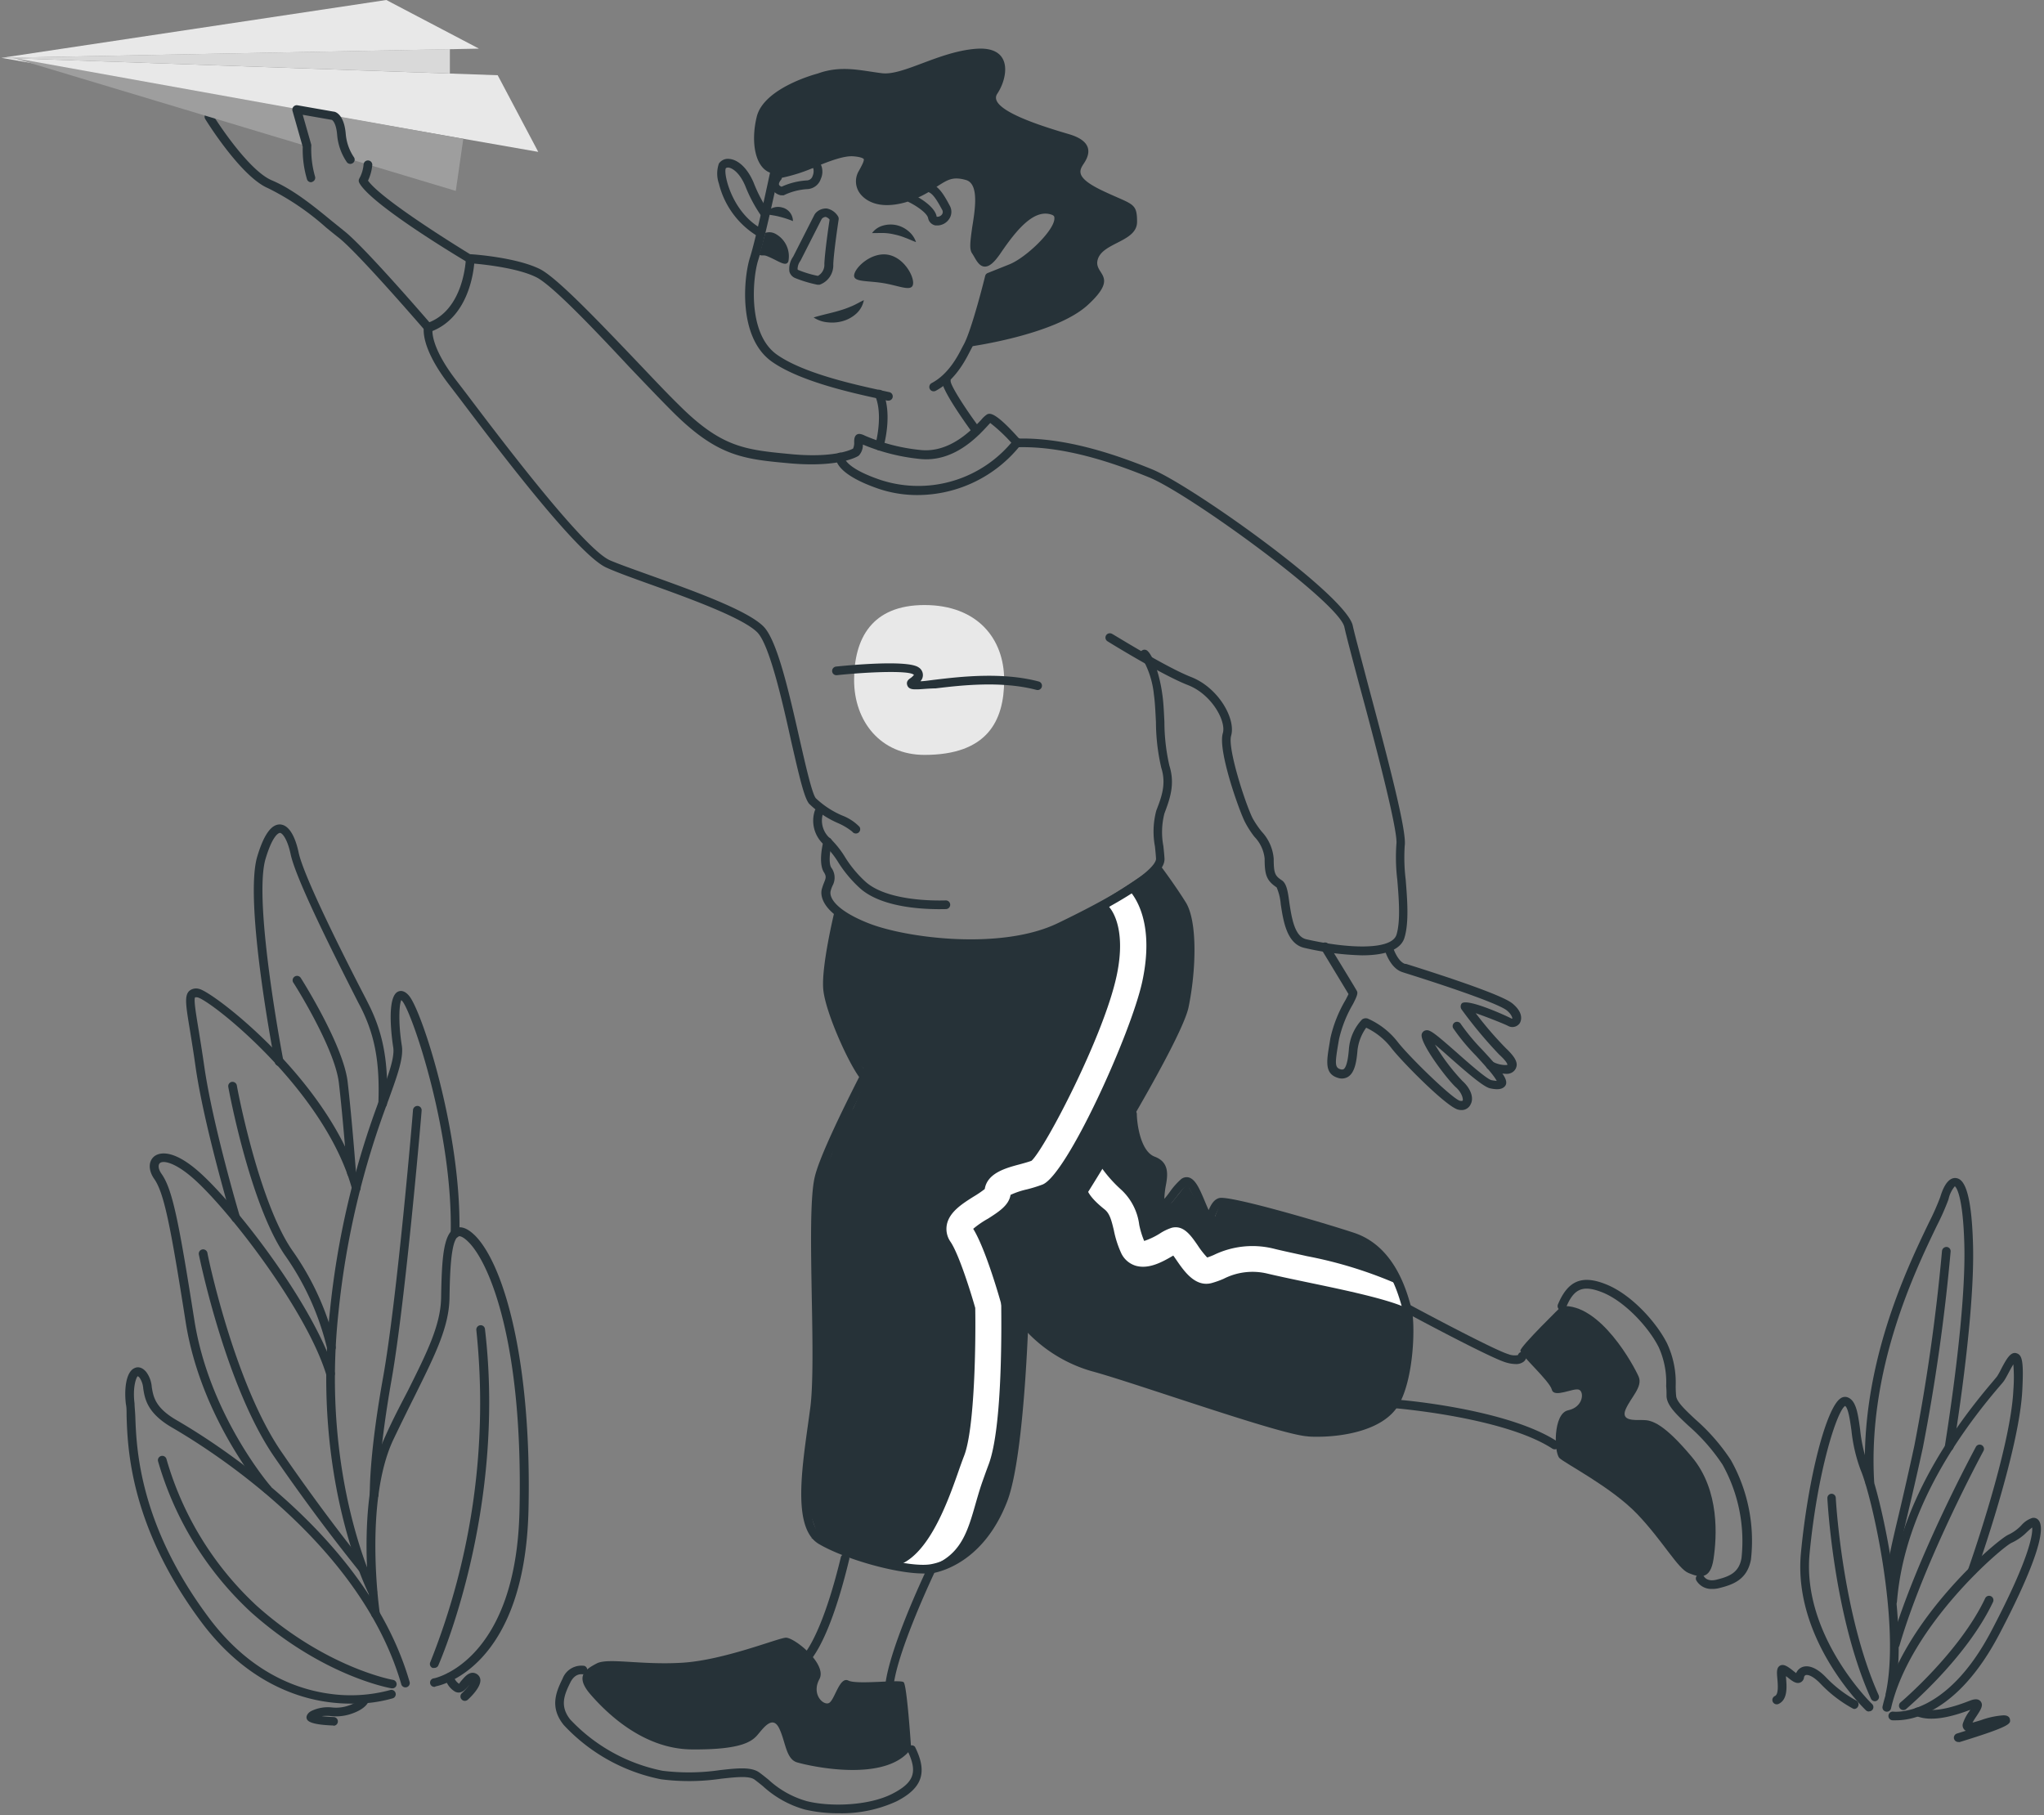 <svg width="447" height="397" fill="none" xmlns="http://www.w3.org/2000/svg"><rect width="100%" height="100%" fill="#808080" stroke="none"/><path d="M207.913 206.471c-9.835.655-19.397-3.551-22.948-5.736h-1.64l-1.639 9.013v9.832l4.098 10.651s3.278 4.097 4.098 4.097c.819 0-11.475 25.399-11.475 25.399v45.882l-2.458 22.122 3.278 9.013c-3.005-.82-4.425-.984 13.933 4.916 18.359 5.899 26.774-12.29 28.686-22.122.82-10.925 2.459-32.118 2.459-29.496 0 2.622 11.474 7.647 17.211 9.832 13.66 4.37 42.291 13.109 47.536 13.109 5.246 0 11.474-2.185 13.933-3.277 8.196-7.374 3.279-27.857 2.459-30.315-.656-1.967-4.644-5.189-6.557-6.555-2.645-1.516-4.618-2.406-9.835-4.097l-22.129-5.735-1.639 4.097c-.084-.752-.596-1.294-2.459-2.458l-3.278-5.735-3.278 4.096-3.279 1.639v-2.458l1.64-4.916-1.64-2.458c-.546-.273-1.803-.983-2.458-1.639-.656-.655-1.366-1.912-1.64-2.458l-.819-7.374c1.99-3.784 6.131-13.24 9.015-19.664 2.904-6.468 3.279-19.39 2.459-25.399l-6.557-9.012c-27.046 18.844-32.783 16.386-45.077 17.206z" fill="#263238"/><path d="M188.587 235.836a.962.962 0 01-.771-.394c-2.573-3.605-7.278-14.125-7.769-18.975-.492-4.851 2.278-16.387 2.393-16.911a.953.953 0 011.133-.687.95.95 0 01.719 1.113c0 .131-2.803 11.765-2.36 16.386.442 4.621 5.032 14.748 7.425 18.025a.963.963 0 01.169.708.957.957 0 01-.382.62.989.989 0 01-.557.115z" fill="#263238"/><path d="M202.077 342.954l-6.245-.442c6.77-1.819 10.966-12.716 13.589-20.205.492-1.409.967-2.753 1.442-3.982 2.328-6.079 2.541-25.006 2.41-32.282-.967-3.424-3.574-11.765-5.409-14.469a4.899 4.899 0 01-.787-3.802c.573-2.752 3.393-4.539 5.868-6.095a23.171 23.171 0 002.41-1.639c.557-3.507 4.638-4.605 7.671-5.408.951-.262 1.852-.508 2.557-.77 2.934-2.687 15.785-27.234 18.605-40.425 2.393-11.127-1.639-15.06-1.639-15.092l3.704-4.326c.689.573 6.672 6.063 3.557 20.614-2.426 11.307-16.474 42.277-21.817 44.424a31.349 31.349 0 01-3.443 1.065 17.66 17.66 0 00-3.557 1.196c-.36 2.294-2.59 3.704-4.917 5.195a20.45 20.45 0 00-3.246 2.228c2.689 4.359 5.688 14.879 6.032 16.108l.099.705c0 2.687.426 26.448-2.787 34.805-.442 1.18-.901 2.458-1.377 3.802-2.934 8.488-3.032 16.206-12.72 18.795zm105.645-56.829c-4.475-2.195-16.13-4.489-23.113-5.964-2.983-.623-5.556-1.18-7.491-1.639a13.87 13.87 0 00-9.523 1.147c-.872.382-1.771.699-2.688.951-3.541.884-5.951-2.589-7.688-5.129-.197-.279-.41-.607-.639-.902-2.213 1.295-5.262 3.065-8.196 2.229a5.175 5.175 0 01-1.853-1.007 5.178 5.178 0 01-1.295-1.664 22.13 22.13 0 01-1.639-5.047c-.541-2.278-.918-3.72-2.049-4.621-3.868-3.081-3.852-4.539-3.934-4.916l2.902-4.736a29.176 29.176 0 004.589 5.277 12.582 12.582 0 014.033 7.767 19.204 19.204 0 001.082 3.523 15.868 15.868 0 003.442-1.639c.803-.53 1.674-.948 2.59-1.245 2.573-.639 4.147 1.639 5.655 3.818a19.06 19.06 0 002.098 2.687c.41-.131.902-.327 1.442-.557a19.336 19.336 0 0113.114-1.376c1.819.459 4.344.983 7.261 1.638a92.982 92.982 0 0120.195 6.293l1.705 5.112z" fill="#fff"/><path d="M340.014 316.965c-.185 0-.367-.051-.525-.147-10.589-6.899-34.423-8.849-34.685-8.865a.96.96 0 01-.715-.295.949.949 0 01.11-1.409.944.944 0 01.753-.181c1 0 24.587 1.999 35.57 9.16a.951.951 0 01.269.256.95.95 0 01.151.712.952.952 0 01-.928.769zm-8.524-18.648a7.827 7.827 0 01-2.18-.36c-3.394-.967-21.31-10.586-22.031-10.996a.951.951 0 01-.393-1.278.967.967 0 011.295-.393c6.376 3.441 19.096 10.11 21.637 10.848.68.277 1.426.351 2.147.213a.952.952 0 011.869.213 1.644 1.644 0 01-.689 1.278 2.681 2.681 0 01-1.655.475z" fill="#263238"/><path d="M341.505 285.65s-9.015 8.784-9.015 9.734c0 .95 6.409 6.637 6.884 8.537.476 1.901 4.754-.475 5.934 0 1.18.476.951 3.802-2.377 4.507-3.327.704-3.081 9.258-1.901 10.438 1.18 1.18 11.474 6.407 17.096 12.339 5.623 5.932 8.786 11.864 11.147 12.814 2.36.951 4.753 1.639 5.458-3.08.705-4.72 1.426-14.945-4.737-22.303-6.163-7.357-8.786-8.078-10.687-8.078-1.902 0-4.918.246-3.787-2.36 1.131-2.605 3.787-4.916 2.836-7.128-.951-2.212-8.376-16.124-16.851-15.42z" fill="#263238"/><path d="M374.42 347.493a3.792 3.792 0 01-3.459-1.868.942.942 0 01.133-1.039.95.95 0 011.556.187c.082.131.721 1.196 2.721.705 2.737-.689 4.917-1.475 5.475-4.72a34.405 34.405 0 00-4.147-20.45 42.361 42.361 0 00-7.508-8.554c-2.573-2.409-4.59-4.31-4.737-6.342 0-.737 0-1.474-.082-2.244a18.585 18.585 0 00-1.639-8.554c-2.147-4.277-7.245-9.832-12.081-11.881-4.442-1.818-6.458-1.015-8.196 3.278a.954.954 0 01-1.758-.01.956.956 0 01.004-.728c2.213-5.276 5.328-6.554 10.737-4.309s10.786 8.193 13.113 12.798a20.175 20.175 0 011.902 9.34c0 .743.033 1.464.098 2.163.082 1.278 1.967 3.048 4.131 5.08a43.769 43.769 0 017.835 8.963 36.038 36.038 0 014.393 21.778c-.82 4.342-3.852 5.457-6.884 6.211a5.664 5.664 0 01-1.607.196zM205.454 198.834c-4.671 0-13.113-.606-17.522-4.703a27.469 27.469 0 01-4.59-5.506 18.706 18.706 0 00-3.065-3.818 7.024 7.024 0 01-2.082-7.537.948.948 0 011.229-.525.927.927 0 01.61.864.933.933 0 01-.069.365 5.136 5.136 0 001.639 5.441 20.782 20.782 0 013.279 4.162 25.364 25.364 0 004.294 5.162c4.557 4.227 14.753 4.276 17.671 4.178a.95.95 0 110 1.901l-1.394.016z" fill="#263238"/><path d="M212.437 207.29a71.059 71.059 0 01-23.244-3.638c-10.048-3.933-9.835-8.193-9.425-9.357.125-.428.272-.849.442-1.261.394-.984.541-1.344 0-2.229-1.344-2.032-.245-6.44-.114-6.932a.952.952 0 011.147-.688.97.97 0 01.689 1.164c-.443 1.638-.771 4.457-.132 5.407a3.673 3.673 0 01.246 3.982c-.155.344-.281.7-.377 1.065-.442 1.639 1.459 4.408 8.196 7.079 8.196 3.278 29.112 5.998 41.488 0 20.08-9.668 21.506-13.24 21.457-14.109-.05-.868-.132-1.638-.23-2.621a17.698 17.698 0 01.295-7.899c1.115-2.884 2.229-5.751 1.082-9.34a45.053 45.053 0 01-1.164-10.012c-.115-2.229-.213-4.343-.442-5.949a19.856 19.856 0 00-2.672-8.193.95.95 0 01-.237-.283.948.948 0 01-.071-.72.962.962 0 01.822-.663.965.965 0 01.699.208c1.377 1.163 2.786 5.719 3.278 9.455.262 1.638.361 3.851.475 6.128a43.04 43.04 0 001.082 9.537c1.344 4.228 0 7.555-1.082 10.488a16.38 16.38 0 00-.229 7.128c.098.95.197 1.868.246 2.72.098 2.13-2.115 6.096-22.539 15.911-5.475 2.622-12.638 3.622-19.686 3.622z" fill="#263238"/><path d="M297.854 208.929a62.01 62.01 0 01-12.638-1.639c-3.819-.885-4.573-5.883-5.131-9.537a11.656 11.656 0 00-.901-3.687c-2.262-1.507-2.623-2.835-2.623-6.309a8.029 8.029 0 00-2.229-4.752 20.908 20.908 0 01-2.098-3.277c-1.328-2.655-5.934-15.633-4.819-19.369.786-2.606-2.394-8.505-7.639-10.537-5.704-2.228-17.097-9.274-17.572-9.569a.956.956 0 01-.442-.963.949.949 0 01.723-.77.972.972 0 01.719.11c.115 0 11.72 7.26 17.26 9.423 5.983 2.327 9.835 9.127 8.77 12.847-.803 2.72 3.032 14.649 4.688 18.025a20.036 20.036 0 002.016 2.966 9.83 9.83 0 012.607 5.899c0 3.277.311 3.753 1.786 4.736 1.049.704 1.328 2.491 1.639 4.916.509 3.277 1.131 7.374 3.672 7.964 8.786 2.015 18.72 2.54 19.769-1.033.885-2.999.508-7.751.164-11.946a40.933 40.933 0 01-.197-7.849c.41-2.9-4.918-23.072-8.196-35.116-1.557-5.867-2.787-10.488-3.18-12.323-1.147-5.407-34.292-29.397-42.783-32.773-7.31-2.966-18.227-6.866-28.718-6.555a.857.857 0 01-.737-.31 36.206 36.206 0 00-5.213-4.999l-.574.623c-2.262 2.442-7.556 8.193-15.146 7.21a43.425 43.425 0 01-12.13-3.113 3.436 3.436 0 01-.852 2.376l-.148.114c-.163.115-4.048 2.54-14.752 1.639-10.327-.934-15.998-1.442-25.899-11.34-2.77-2.769-5.983-6.144-9.409-9.733-7.901-8.472-16.916-17.927-20.359-19.648-3.934-1.966-11.015-2.753-13.572-2.982-.279 2.999-1.737 11.75-9.146 14.748 0 1.18.524 4.654 5.065 10.602l2.508 3.277c7.654 10.127 25.603 33.839 31.291 36.28 1.836.787 4.918 1.885 8.426 3.146 9.589 3.442 21.538 7.718 25.096 11.291 3.016 2.998 5.605 14.453 7.9 24.58 1.344 5.899 2.738 12.011 3.557 12.994a19.482 19.482 0 005.77 3.785 10.467 10.467 0 013.787 2.475.952.952 0 01-.279 1.311.969.969 0 01-1.311-.263 13.538 13.538 0 00-3.049-1.835 20.81 20.81 0 01-6.377-4.26c-1.065-1.262-2.13-5.834-3.95-13.781-1.967-8.947-4.77-21.074-7.393-23.712-3.278-3.277-15.473-7.652-24.391-10.848-3.557-1.278-6.556-2.376-8.54-3.277-6.147-2.638-23.653-25.76-32.046-36.87l-2.507-3.277c-6.262-8.193-5.492-12.24-5.377-12.667a.902.902 0 01.606-.672c8.196-2.753 8.524-14.043 8.541-14.158a.942.942 0 01.307-.668.946.946 0 01.693-.25c.409 0 10.064.673 15.244 3.278 3.721 1.934 12.474 11.094 20.932 19.959 3.41 3.572 6.557 6.948 9.376 9.7 9.409 9.406 14.523 9.833 24.719 10.8 8.983.819 12.753-.885 13.392-1.23.195-.448.28-.937.246-1.425 0-.541 0-1.786 1.164-1.786.408.051.803.179 1.164.377a40.89 40.89 0 0011.916 3.113c6.557.836 11.475-4.392 13.524-6.555a5.9 5.9 0 011.278-1.196c.557-.262 1.639-.77 7.016 5.277 10.687-.197 21.686 3.72 29.062 6.718 8.54 3.49 42.504 27.53 43.914 34.215.377 1.786 1.639 6.391 3.163 12.225 4.77 17.828 8.672 32.773 8.196 35.87a39.944 39.944 0 00.213 7.439c.345 4.359.738 9.291-.245 12.618-.853 3.015-4.869 3.933-9.311 3.933z" fill="#263238"/><path d="M200.684 108.266a26.451 26.451 0 01-8.606-1.393c-9.474-3.277-9.376-6.473-9.261-7.079a.954.954 0 011.885.295c0 .164.377 2.36 7.999 4.916a26.617 26.617 0 0029.014-8.865.931.931 0 011.327-.148.964.964 0 01.148 1.344 28.842 28.842 0 01-22.506 10.93z" fill="#263238"/><path d="M117.709 33.215L.311 12.65l108.53 3.802 8.868 16.763z" fill="#E8E8E8"/><path d="M98.383 16.075V10.75L.31 12.65l98.072 3.425z" fill="#D9D9D9"/><path d="M104.743 10.635L84.483 0 .31 12.65l104.432-2.015z" fill="#E8E8E8"/><path d="M93.662 72.592a.886.886 0 01-.721-.327c-.148-.164-14.556-16.895-18.85-20.27-.886-.689-1.804-1.442-2.754-2.213a56.811 56.811 0 00-12.704-8.619c-5.901-2.49-13.441-14.617-13.753-15.141a.954.954 0 01.68-1.437.956.956 0 01.96.454c0 .114 7.54 12.11 12.9 14.387 4.688 1.983 9.18 5.653 13.113 8.881l2.721 2.196c4.459 3.49 18.523 19.828 19.13 20.533a.933.933 0 01-.099 1.327.918.918 0 01-.623.23z" fill="#263238"/><path d="M64.895 23.826L2.835 12.65l64.322 19.337-2.262-8.161zm11.72 10.995l23.063 6.932 1.639-11.389-27.407-4.916s.607 3.556.95 4.916a33.838 33.838 0 001.755 4.457z" fill="#9E9E9E"/><path d="M192.341 98.467h-.263a.962.962 0 01-.573-.454.949.949 0 01-.082-.726s1.786-6.309 0-10.651a.942.942 0 01-.055-.773.953.953 0 011.313-.528.943.943 0 01.496.596c2.016 4.916.114 11.602 0 11.88a.955.955 0 01-.836.656zm21.178-3.31a.951.951 0 01-.771-.393c-2.59-3.573-6.917-9.832-6.753-11.586a.965.965 0 011.032-.852.984.984 0 01.869 1.033c0 1 3.279 6.128 6.393 10.29a.956.956 0 01.169.708.946.946 0 01-.382.62.984.984 0 01-.557.18zm106.07 147.61a3.31 3.31 0 01-.672-.082c-2.623-.573-12.884-11.077-14.753-13.634a15.183 15.183 0 00-5.392-4.293 10.42 10.42 0 00-1.902 4.916c-.197 2.425-.574 4.801-1.983 5.768a2.612 2.612 0 01-2.312.279c-2.917-.885-2.475-3.589-1.852-7.325l.213-1.327a28.504 28.504 0 013.279-8.308c.262-.492.541-1.033.688-1.36-.754-1.262-3.836-6.342-5.95-9.832a.965.965 0 01.311-1.311.951.951 0 011.312.311c1 1.639 5.95 9.717 6.179 10.193.23.475 0 1.13-.868 2.818a26.847 26.847 0 00-3.066 7.734l-.229 1.328c-.639 3.9-.672 4.834.524 5.194.459.148.623 0 .705 0 .853-.573 1.082-3.408 1.164-4.342a10.572 10.572 0 012.901-6.555 1.42 1.42 0 011.181-.196 16.924 16.924 0 016.556 5.079c2.525 3.278 12.097 12.585 13.687 12.929.181 0 .492.082.574-.082.082-.163 0-1.474-1.41-2.802-1.885-1.638-8.097-9.832-7.556-11.716a1.147 1.147 0 01.885-.819c.885-.181 1.77.458 6.835 4.916 2.607 2.31 6.557 5.784 7.541 5.981.379.075.762.129 1.147.164a9.468 9.468 0 00-.688-1.049c-.787-1.098-2.344-2.802-3.853-4.457a44.06 44.06 0 01-4.999-6.031.952.952 0 011.117-1.352c.242.07.447.232.571.451a45.178 45.178 0 004.705 5.654c1.639 1.769 3.147 3.441 3.999 4.621.853 1.179 1.64 2.408.968 3.277-.673.868-2 .786-3.279.508-1.278-.279-4.114-2.606-8.425-6.407-1.148-1.016-2.525-2.245-3.639-3.163a44.565 44.565 0 005.999 7.948c1.82 1.638 2.557 3.67 1.836 5.063a2.162 2.162 0 01-2.049 1.311z" fill="#263238"/><path d="M329.195 234.836a9.098 9.098 0 01-3.836-1.082.95.95 0 01.935-1.639 6.039 6.039 0 003.278.803l.082-.098s0-.557-1.82-2.212a96.124 96.124 0 01-8.195-9.832 1.113 1.113 0 010-1.295c1.131-1.376 10.802 3.147 10.9 3.278a.502.502 0 00.197 0s0-.77-1.213-1.786c-1.508-1.229-9.95-4.326-22.604-8.292l-.23-.082c-2.688-.836-3.819-4.654-3.934-5.08a.953.953 0 011.82-.508c.262.885 1.229 3.278 2.671 3.786h.23c9.376 2.949 21.03 6.833 23.243 8.635 2.213 1.803 2.164 3.409 1.64 4.326a1.949 1.949 0 01-2.59.59c-.984-.491-4.623-1.933-7.049-2.769a78.212 78.212 0 006.557 7.62c1.721 1.638 2.442 2.736 2.409 3.719a2.052 2.052 0 01-.852 1.524c-.479.33-1.063.47-1.639.394zM178.801 16.091s-11.736 3.016-13.31 9.44c-1.574 6.423 0 13.108 5.065 12.437 5.065-.672 11.704-5.064 16.13-4.753 4.425.312 3.491 1.983 1.901 4.785s1.262 7.554 9.179 5.342c7.918-2.212 8.196-6.325 13.917-4.752 5.721 1.573.508 14.551 1.836 16.387 1.328 1.835 1.639 4.424 4.622 0 2.984-4.425 7.475-10.438 12.212-8.849 4.737 1.59-4.426 10.75-9.163 12.65l-4.753 1.901s-1.902 13.273-4.754 15.174c0 0 18.998-2.523 26.227-9.176 7.229-6.653.951-6.555 2.213-10.11 1.262-3.557 8.54-3.737 8.54-8.047 0-4.31-.951-3.67-7.59-6.833-6.638-3.162-4.753-4.735-3.802-6.325.95-1.59 1.901-4.424-3.476-6.014-5.376-1.59-18.03-5.375-15.703-8.848 2.328-3.474 3.541-10.439-4.622-9.832-8.163.606-15.966 5.915-20.605 5.342-4.639-.574-8.917-1.803-14.064.081z" fill="#263238"/><path d="M194.291 87.619h-.229l-2.131-.475c-5.524-1.213-17.015-3.72-23.145-8.062-7.491-5.31-6.131-18.517-4.787-22.728 1.345-4.212 4.377-18.452 4.41-18.665a.924.924 0 01.426-.606.868.868 0 01.721-.115c.191.018.383.018.574 0a.99.99 0 01.311-.098 31.318 31.318 0 007.213-2.327c3.278-1.344 6.458-2.622 9.097-2.425 1.459.114 3.278.377 3.869 1.638.59 1.262-.148 2.737-1.197 4.589a2.603 2.603 0 00.311 2.867c1.312 1.639 4.23 2.114 7.77 1.115a22.22 22.22 0 006.721-3.163c2.262-1.458 4.032-2.605 7.72-1.639 4.557 1.279 3.508 7.784 2.754 12.552a15.424 15.424 0 00-.393 4.294c.246.344.459.72.672 1.081.166.355.387.681.655.967a9.408 9.408 0 001.64-2.065c2.671-3.883 7.638-11.11 13.31-9.209a2.62 2.62 0 011.967 2.49c.114 3.753-6.934 10.275-11.098 11.93l-4.294 1.72c-.574 2.295-3.033 11.898-4.721 14.945l-.328.623c-1.049 2.065-3.278 6.39-7.491 8.62a.951.951 0 01-1.278-.394.968.968 0 01.393-1.294c3.705-1.95 5.721-5.9 6.688-7.8l.36-.672c1.738-3.18 4.623-14.748 4.656-14.945a.927.927 0 01.557-.655l4.754-1.901c3.655-1.459 9.982-7.554 9.835-10.127 0-.246 0-.54-.672-.754-3.787-1.262-7.59 3.278-11.13 8.505-1.459 2.114-2.476 2.9-3.459 2.867-.984-.032-1.639-1.032-2.147-1.917-.181-.311-.361-.639-.574-.95-.656-.918-.426-2.573 0-5.67.656-4.047 1.541-9.586-1.377-10.405-2.918-.82-4.032 0-6.18 1.343a23.817 23.817 0 01-7.015 3.54c-6.213 1.737-8.917-.656-9.835-1.77a4.438 4.438 0 01-.476-4.916c.574-1.032 1.361-2.425 1.164-2.786 0 0-.295-.442-2.311-.59-2.016-.147-5.278 1.082-8.196 2.295a35.907 35.907 0 01-7.507 2.425 2.135 2.135 0 01-.787.13c-.705 3.278-3.131 14.323-4.279 17.895-1.147 3.572-2.458 15.96 4.082 20.614 5.803 4.113 17.047 6.555 22.44 7.751l2.18.475a.947.947 0 01.72.776.93.93 0 01-.351.883.938.938 0 01-.582.193z" fill="#263238"/><path d="M166.392 51.929a.85.85 0 01-.442-.115 18.631 18.631 0 01-8.737-11.667 6.669 6.669 0 010-4.375 2.389 2.389 0 012.311-1.016c1.639.147 3.77 1.639 5.278 5.162a31.416 31.416 0 003.279 6.276.954.954 0 01-.876 1.526.95.95 0 01-.632-.363 31.865 31.865 0 01-3.59-6.686c-1.279-3.031-2.934-3.965-3.721-4.03-.377 0-.508.13-.541.18-.541 1.196 1.377 9.832 8.065 13.322a.951.951 0 01-.443 1.786h.049zm38.701-2.622h-.492a2.015 2.015 0 01-1.639-1.639c-.262-1.114-2.622-2.703-4.229-3.474a.958.958 0 01-.488-.546.951.951 0 01.046-.732.928.928 0 01.904-.538.94.94 0 01.358.096c.787.377 4.704 2.392 5.261 4.768 0 .148 0 .148.132.164a1.261 1.261 0 001.065-.524.934.934 0 000-1.049c-1.246-2.31-2.098-3.605-3.147-3.883a.944.944 0 01-.631-.424.947.947 0 01-.119-.75.964.964 0 01.468-.597.955.955 0 01.757-.065c1.902.492 3.049 2.393 4.344 4.834a2.764 2.764 0 01-.213 3.081 3.151 3.151 0 01-2.377 1.278zm-34.062-6.604a1.033 1.033 0 01-.311 0 2.903 2.903 0 01-2.131-1.917 3.27 3.27 0 01.787-2.687.966.966 0 011.344 0 .95.95 0 010 1.327c-.164.197-.443.672-.361.934.082.262.246.328.558.475a15.544 15.544 0 015.54-1.376 1.363 1.363 0 001.246-.95 2.69 2.69 0 00.131-1.787.951.951 0 01-1.021-1.307.936.936 0 01.496-.495 1.642 1.642 0 011.787.344 3.813 3.813 0 01.41 3.85 3.279 3.279 0 01-2.967 2.246 13.58 13.58 0 00-5.131 1.343.854.854 0 01-.377 0z" fill="#263238"/><path d="M173.408 48.357a20.701 20.701 0 00-2.95-.967 12.58 12.58 0 00-1.328-.279c-.508-.098-1.049-.147-1.754-.344a3.28 3.28 0 013.59-1.41 3.08 3.08 0 012.442 3zm17.293 2.621a4.444 4.444 0 012.393-1.638 6.052 6.052 0 012.967-.099 6.134 6.134 0 012.623 1.328 5.261 5.261 0 011.639 2.376c-.934-.328-1.639-.705-2.459-.983a13.28 13.28 0 00-2.229-.672 11.552 11.552 0 00-2.295-.328c-.885 0-1.721 0-2.639.016zm-11.753 11.291h-.18a27.569 27.569 0 01-4.918-1.475 2.137 2.137 0 01-1.213-1.393 4.602 4.602 0 01.82-3.277l4.688-9.226.164-.23a3.05 3.05 0 012.541-1.064 3.693 3.693 0 012.442 1.753c.103.19.143.408.115.623 0 0-1.066 6.98-1.18 9.832a4.49 4.49 0 01-3 4.457h-.279zm.771-14.42l-4.672 9.193a3.03 3.03 0 00-.623 1.835s0 .115.18.18c1.376.563 2.804.991 4.262 1.278a2.767 2.767 0 001.41-2.622c.115-2.621.918-8.193 1.147-9.684a1.637 1.637 0 00-.852-.59 1.18 1.18 0 00-.852.426v-.016zm-12.343 3.081a2.787 2.787 0 012.246.229 5.59 5.59 0 012.786 5.997c-.524 1.344-2.229-.18-4.688-1.147-.803-.311-.885 0-1.639-.262l1.295-4.818zm19.424 9.16c-.279 1.638 2.754 1.245 6.311 1.818 3.557.574 6.262 1.967 6.557.263.295-1.705-2-5.9-5.541-6.473-3.54-.574-7.048 2.687-7.327 4.392zm-8.868 9.34c2.147-.656 3.966-.983 5.704-1.524a20.65 20.65 0 002.557-.918c.869-.344 1.639-.835 2.721-1.344a5.358 5.358 0 01-1.639 2.934 7.394 7.394 0 01-2.951 1.638 8.41 8.41 0 01-3.278.279 6.555 6.555 0 01-3.114-1.065z" fill="#263238"/><path d="M219.6 148.708c0 9.078-3.803 16.386-17.425 16.386-9.606 0-15.392-7.341-15.392-16.386 0-9.046 3.869-16.387 15.392-16.387s17.425 7.325 17.425 16.387z" fill="#E8E8E8"/><path d="M200.536 150.757h-.311c-.525 0-1.525 0-1.82-.902-.295-.901.377-1.327.836-1.638a4.59 4.59 0 00.639-.623l-.147-.098c-1.23-.852-9.458-.59-16.703.163a.948.948 0 01-.371-.026.938.938 0 01-.678-.809.967.967 0 01.852-1.049c2.573-.262 15.556-1.524 18.031.164a1.974 1.974 0 01.837 2.397 1.965 1.965 0 01-.411.651c.787 0 1.869-.18 3.115-.328 5.491-.655 14.752-1.753 22.784.393a.95.95 0 01.645 1.157.951.951 0 01-1.137.679c-7.753-2.049-16.703-.984-22.063-.344-1.869.032-3.229.213-4.098.213zM68.025 39.852a.934.934 0 01-.869-.573 22.773 22.773 0 01-.95-7.161l-2.246-7.899a.967.967 0 011.082-1.196l7.933 1.393c.394 0 2.295.623 2.64 4.916.157 1.82.778 3.568 1.803 5.08a.916.916 0 01-.328 1.294.935.935 0 01-1.295-.327 12.386 12.386 0 01-2.066-5.883c-.229-2.835-1.147-3.277-1.163-3.277l-6.36-1.115 1.868 6.555a1.64 1.64 0 010 .278 21.723 21.723 0 00.787 6.555.95.95 0 01-.492 1.245 1.014 1.014 0 01-.344.115zm34.817 17.714a.85.85 0 01-.492-.131C100.186 56.157 81.139 44.719 78.582 40a.966.966 0 010-.967c.53-.96.85-2.02.934-3.114a.955.955 0 011.901.164 10.388 10.388 0 01-.934 3.425c2.787 3.884 17.26 12.995 22.801 16.387a.916.916 0 01.328 1.294.958.958 0 01-.77.377zm96.416 324.863s-.902-13.863-1.639-14.534c-.738-.672-10.163.606-12.097-.361-1.935-.967-3 4.326-4.246 4.916-1.246.59-3.868-1.934-2.082-5.227 1.787-3.294-5.556-9.21-7.392-9.062-1.836.147-13.54 4.916-22.588 5.473-9.048.557-16.244-1.147-18.736.164-2.491 1.311-4.803 2.786-1.328 6.784 3.475 3.998 11.475 11.913 22.096 12.011 10.622.099 13.114-1.638 14.425-3.179 1.312-1.54 3.279-4.342 4.705-1.475 1.426 2.868 1.459 6.752 3.934 7.489 2.475.738 19.424 4.67 24.948-2.999z" fill="#263238"/><path d="M183.423 396.555a32.002 32.002 0 01-7.376-.803 22.497 22.497 0 01-9.163-5.08 49.91 49.91 0 00-1.868-1.475c-1.181-.868-4.033-.557-7.311-.196a47.96 47.96 0 01-13.114.131 39.505 39.505 0 01-21.309-11.881c-3.032-3.752-1.787-7.046-.262-10.11a4.413 4.413 0 014.786-2.819.954.954 0 01.595 1.115.95.95 0 01-1.037.721c-.164 0-1.639-.263-2.656 1.835-1.393 2.802-2.278 5.178 0 8.062a37.94 37.94 0 0020.178 11.209c4.184.515 8.419.466 12.589-.148 3.82-.426 6.852-.754 8.622.557.656.475 1.295 1 1.951 1.524a20.619 20.619 0 008.425 4.72c5.147 1.278 13.556 1.015 18.703-1.639 4.77-2.458 5.541-4.752 3.279-9.422a.953.953 0 01.496-1.052.955.955 0 011.143.216c2.786 5.571 1.639 9.029-4.032 11.929a28.7 28.7 0 01-12.639 2.606zm-8.212-31.856a.929.929 0 01-.495-.14.924.924 0 01-.341-.384.923.923 0 01-.064-.705.922.922 0 01.457-.541c.131-.098 4.41-3.015 9.081-22.22a.952.952 0 111.836.442c-4.917 20.385-9.54 23.204-10.048 23.45a.954.954 0 01-.426.098zm19.26 6.62a.931.931 0 01-.934-.884c-.459-7.145 8.982-26.94 9.392-27.776a.947.947 0 011.132-.213.95.95 0 01.507 1.033c-.098.196-9.622 20.188-9.212 26.825a.964.964 0 01-.046.369.96.96 0 01-.48.55.953.953 0 01-.359.096z" fill="#263238"/><path d="M201.88 344.117c-6.229 0-17.424-3.277-22.784-6.439-5.606-3.278-3.901-15.371-2.41-26.055.18-1.311.361-2.606.525-3.835.655-5.079.491-14.846.311-24.301-.197-11.159-.377-21.712.656-26.087 1.901-8.193 18.375-38.345 19.08-39.623a.911.911 0 01.558-.463.928.928 0 01.72.086.936.936 0 01.489.927.904.904 0 01-.112.351c-.164.312-17.047 31.299-18.899 39.148-.967 4.146-.771 15.075-.59 25.628.164 9.521.344 19.369-.328 24.58-.164 1.246-.344 2.54-.541 3.851-1.328 9.586-3 21.532 1.491 24.154 5.59 3.277 18.72 6.931 23.555 6.047 2.377-.426 10.442-2.753 14.95-14.584 3.671-9.619 4.688-41.442 4.688-44.752a21.302 21.302 0 00-2.705-5.424c-2.278-3.835-3.278-5.719-2.36-6.784.918-1.065 2.114-.262 2.606 0a27.566 27.566 0 015.721 3.834l1.114.869v-.279a55.346 55.346 0 00-1.245-3.883c-.787-2.311-1.23-3.589-.492-4.441a1.889 1.889 0 011.885-.443c2.491.492 3.852.312 4.917-.688 1.279-1.376 23.785-37.689 25.375-45.554 1.803-8.718 1.639-18.419-.344-21.598-2.328-3.72-5.147-7.489-5.18-7.521a.95.95 0 01.197-1.328.938.938 0 011.052-.068.935.935 0 01.275.249s2.902 3.867 5.262 7.652c2.606 4.179 2.262 14.961.606 22.941-1.655 7.981-24.636 45.178-26.046 46.587-1.836 1.836-4.213 1.639-6.557 1.213.194.812.44 1.612.738 2.392.377 1.098.852 2.458 1.278 4.015.328 1.229.574 2.474-.295 3.032-.868.557-1.95-.181-3.77-1.639a26.114 26.114 0 00-5.327-3.589h-.098a36.64 36.64 0 002.278 4.179c1.836 3.113 2.967 5.096 2.967 6.391 0 .327-.738 34.739-4.803 45.423-4.917 12.765-13.769 15.305-16.392 15.78a11.04 11.04 0 01-2.016.049z" fill="#263238"/><path d="M288.101 314.212c-.836 0-1.639 0-2.278-.098-3.934-.295-17.605-4.785-29.669-8.734-7.245-2.376-14.081-4.621-17.49-5.523a31.605 31.605 0 01-15.212-9.831.955.955 0 01-.175-1.109.936.936 0 01.252-.307.93.93 0 01.355-.178.947.947 0 011.043.414 30.35 30.35 0 0014.212 9.16c3.475.917 10.343 3.162 17.605 5.555 11.376 3.72 25.522 8.373 29.226 8.652 5.541.426 14.933-.754 18.031-5.735 3.098-4.982 3.59-17.124 2.738-20.107l-.115-.409c-1.016-3.589-3.393-12.028-11.147-14.601-9.703-3.277-26.636-7.882-28.439-7.57-.377 0-.787 1.016-1.033 1.556-.377.852-.77 1.721-1.639 1.737-.869.017-1.443-.999-1.639-1.425a36.181 36.181 0 01-1.033-2.327c-.524-1.262-1.639-3.884-2.246-4.031-.781.72-1.49 1.516-2.114 2.376-1.508 1.933-2.524 3.277-3.672 2.802-1.147-.475-1.016-1.639-1.016-2.098.033-1.147.176-2.288.426-3.408.525-2.655.541-3.572-1.229-4.244-4.197-1.639-5.131-8.537-5.131-11.077a.95.95 0 111.901 0c0 1.638.673 8.095 3.902 9.307 3.229 1.213 2.885 3.982 2.426 6.375a19.214 19.214 0 00-.312 2.851c.41-.459.902-1.098 1.279-1.639a15.651 15.651 0 012.409-2.687 1.938 1.938 0 011.64-.361c1.508.41 2.426 2.606 3.491 5.129.295.705.59 1.409.869 2.016.442-.983 1.049-2.311 2.327-2.638 2.426-.59 23.096 5.489 29.506 7.619 8.687 2.901 11.359 12.339 12.359 15.895l.115.394c.983 3.408.623 16.026-2.951 21.646-3.393 5.293-11.999 6.653-17.572 6.653zm126.692 62.007a6.953 6.953 0 01-1 0 .955.955 0 01-.803-1.082.949.949 0 011.081-.803c.132 0 11.475 1.377 21.457-17.73 8.606-16.386 9.016-21.302 8.885-22.548-.312.23-.722.607-1.099.951a11.557 11.557 0 01-3.376 2.392c-1.885.754-22.228 18.025-26.391 36.214a.93.93 0 01-.763.719.932.932 0 01-.368-.014.928.928 0 01-.6-.413.938.938 0 01-.121-.718c4.36-19.041 25.309-36.656 27.538-37.558a9.407 9.407 0 002.786-2.015 5.366 5.366 0 012.41-1.639 1.398 1.398 0 011.443.574c2.262 3.015-4.459 16.894-8.672 24.891-9.097 17.304-19.227 18.779-22.407 18.779z" fill="#263238"/><path d="M416.235 373.99a.943.943 0 01-.721-.344.941.941 0 01-.222-.696.935.935 0 01.337-.648c.131-.098 12.965-10.995 18.522-22.793a.949.949 0 011.727.096.95.95 0 01-.006.707c-5.737 12.191-18.473 22.941-19.014 23.449a.967.967 0 01-.623.229zm-2.245-22.892h-.082a.922.922 0 01-.649-.325.935.935 0 01-.22-.691c1.295-15.583 8.901-31.659 22.604-47.75.574-.688.967-1.147 1.131-1.377.33-.529.631-1.076.902-1.638 1.114-2.098 2.016-3.736 3.278-3.376 1.262.361 1.639 1.639 1.295 8.193-.688 13.11-9.622 38.476-9.999 39.541a.942.942 0 01-.17.355.936.936 0 01-.676.37.956.956 0 01-1.029-.964.966.966 0 01.088-.384c.099-.262 9.229-26.136 9.835-39.016.15-1.881.15-3.772 0-5.653-.344.54-.754 1.311-1.016 1.802-.262.492-.721 1.36-1.016 1.786-.295.426-.623.77-1.262 1.524-13.442 15.797-20.883 31.495-22.146 46.669a.944.944 0 01-.254.634.946.946 0 01-.614.3z" fill="#263238"/><path d="M414.465 360.504h-.262a.953.953 0 01-.64-1.18c5.524-18.91 18.408-42.605 18.539-42.9a.933.933 0 01.561-.456.944.944 0 01.718.079.949.949 0 01.457.56.933.933 0 01-.08.719c-.131.245-12.9 23.826-18.375 42.605a.936.936 0 01-.918.573z" fill="#263238"/><path d="M408.712 374.302a.941.941 0 01-.656-.262c-.656-.623-15.998-15.65-14.212-34.412 1.558-16.387 5.541-31.806 8.688-33.822a1.645 1.645 0 011.475-.229c1.885.655 2.279 3.424 2.77 6.947.269 2.8.897 5.554 1.869 8.194 2.639 6.21 9.016 34.657 5.59 50.061a.95.95 0 01-1.853-.41c3.279-15.026-2.901-42.834-5.491-48.914a34.967 34.967 0 01-2-8.619c-.311-2.18-.688-4.916-1.393-5.359-1.77 1.115-6.032 14.158-7.77 32.38-1.639 17.796 13.491 32.659 13.638 32.773a.933.933 0 01-.655 1.639v.033z" fill="#263238"/><path d="M410.023 372.057a.967.967 0 01-.869-.557c-8.196-18.124-9.524-43.572-9.524-43.818a.926.926 0 01.233-.686.932.932 0 01.652-.314.938.938 0 01.951.902c0 .245 1.393 25.35 9.376 43.145a.95.95 0 01-.475 1.246.856.856 0 01-.344.082zm-1.115-46.899a.95.95 0 01-.95-.885c-1.459-25.005 8.917-46.587 13.9-56.943a55.182 55.182 0 002.442-5.506c1.098-3.687 2.508-4.309 3.475-4.178 1.426.18 3.361 1.917 3.705 14.617.442 16.026-4.229 44.047-4.262 44.243a.972.972 0 01-.131.349.972.972 0 01-.595.426.97.97 0 01-.721-.119.959.959 0 01-.438-.967c0-.279 4.671-28.136 4.245-43.965-.311-11.815-2.065-12.782-2.081-12.798a6.543 6.543 0 00-1.377 2.851 52.855 52.855 0 01-2.557 5.785c-4.918 10.225-15.13 31.495-13.704 56.009a.933.933 0 01-.053.367.97.97 0 01-.19.32.96.96 0 01-.659.312l-.049.082z" fill="#263238"/><path d="M413.629 347.051a.965.965 0 01-.95-.852c-.312-2.835.704-7.161 2.573-15.027a758.742 758.742 0 003.393-14.993 422.064 422.064 0 006.049-42.605.987.987 0 011.032-.869.93.93 0 01.819.663c.036.12.047.246.034.37a425.128 425.128 0 01-6.065 42.834c-1.328 6.112-2.492 11.045-3.426 15.01-1.803 7.669-2.803 11.88-2.524 14.404a.953.953 0 01-.836 1.049l-.099.016zm14.622 33.92a.97.97 0 01-.918-.672.95.95 0 01.639-1.18l1.934-.606a1.467 1.467 0 01-.262-.18 1.382 1.382 0 01-.394-1.377 9.513 9.513 0 011.427-2.72l.213-.311c-3.557 1.344-8.491 2.802-11.884 1.327a.943.943 0 01-.509-1.245.971.971 0 011.263-.492c3.278 1.409 8.95-.786 10.835-1.507.672-.263 1.901-.738 2.557.098.655.836 0 1.819-.885 3.179a17.24 17.24 0 00-.902 1.442c.541-.131 1.279-.361 1.869-.541a17.848 17.848 0 014.917-1.049c1.049 0 1.361.508 1.41.935.131.884.229 1.458-11.015 4.915l-.295-.016zm-22.654-7.227a.846.846 0 01-.442-.114 28.687 28.687 0 01-6.983-5.359c-1.557-1.638-2.705-2.081-3.279-1.933a.611.611 0 00-.377.524 1.36 1.36 0 01-.852 1.114c-.901.345-1.787-.376-2.819-1.212l-.263-.197v.328c.164 1.917.427 4.801-1.639 5.752a.963.963 0 01-.729.023.959.959 0 01-.533-.499.944.944 0 01-.024-.729.95.95 0 01.499-.532c.836-.377.64-2.557.525-3.851-.115-1.295-.197-2.343.59-2.786.787-.442 1.721.213 2.738 1.016l.786.623a2.404 2.404 0 011.541-1.393c.836-.246 2.606-.246 5.131 2.458a27.333 27.333 0 006.458 4.916.952.952 0 01.41 1.294.96.96 0 01-.738.557zm-328.786-1.163a37.801 37.801 0 01-5.065-.344c-7.441-1-18.293-4.916-27.669-17.435-15.556-20.86-16.162-37.837-16.392-45.096 0-1.098 0-1.95-.147-2.573-.41-3.277 0-7.144 1.918-7.947.492-.23 1.491-.394 2.557.901a6.372 6.372 0 011.18 3.277c.344 2.098.738 4.49 5.377 7.194 9.703 5.62 42.028 26.366 50.978 57.173a.946.946 0 01-.276 1.074.952.952 0 01-1.544-.55c-8.753-30.119-40.57-50.52-50.11-56.058-5.425-3.147-5.933-6.26-6.294-8.521a4.765 4.765 0 00-.77-2.327 1.192 1.192 0 00-.426-.377c-.312.196-1.164 2.327-.705 5.981 0 .655.115 1.639.164 2.736.246 7.079.836 23.646 16.031 44.031 8.95 12.028 19.244 15.698 26.309 16.682a32.9 32.9 0 0013.375-.787.952.952 0 01.916 1.624.946.946 0 01-.326.179 30.86 30.86 0 01-9.08 1.163z" fill="#263238"/><path d="M85.794 369.238h-.164c-.606-.114-15.097-2.704-30.718-16.632a72.178 72.178 0 01-20.359-33.068.953.953 0 011.853-.443 70.015 70.015 0 0019.768 32.118c15.179 13.552 29.636 16.157 29.784 16.174a.965.965 0 01.77 1.097.933.933 0 01-.934.754zm9.278-.328a.936.936 0 01-.8-1.536.938.938 0 01.636-.332c.18 0 18.031-3.752 18.703-36.837.82-36.492-6.557-53.977-11.13-58.549-.951-.967-1.787-1.425-2.196-1.261-1.754.688-1.902 8.734-1.984 13.535-.13 6.423-3.278 12.601-7.507 21.171a591.733 591.733 0 00-4.82 9.832c-6.409 13.781-2.966 37.558-2.933 37.788a.947.947 0 01-.407 1.045.943.943 0 01-.768.115.944.944 0 01-.597-.497.947.947 0 01-.097-.385c-.148-.983-3.573-24.58 3.082-38.869 1.639-3.687 3.393-6.997 4.917-9.93 4.164-8.341 7.18-14.355 7.294-20.352.148-8.521.46-14.191 3.18-15.272 1.853-.738 3.656 1.097 4.246 1.638 6.343 6.407 12.408 27.431 11.687 59.926-.787 34.739-19.473 38.508-20.26 38.656l-.246.114zm-22.145 8.456c-5.59-.196-5.787-1.18-5.885-1.638-.098-.459.295-1.246 1.262-1.639a8.329 8.329 0 014.328-.672 8.207 8.207 0 003.278-.311c2.508-.77 2.901-1.721 2.901-1.721a.945.945 0 01.423-.579.938.938 0 01.708-.109.983.983 0 01.705 1.163c0 .312-.606 1.967-4.18 3.065-1.29.388-2.642.522-3.983.393a8.314 8.314 0 00-2.114 0c.77.098 1.639.164 2.573.196a.952.952 0 01.672 1.623.952.952 0 01-.672.278l-.016-.049z" fill="#263238"/><path d="M101.662 371.975a.946.946 0 01-.689-.295.95.95 0 010-1.344c.6-.549 1.149-1.153 1.639-1.802l-.098.098c-.672.803-1.639 1.999-3 1.327a4.695 4.695 0 01-2.147-2.916.952.952 0 011.852-.443 2.821 2.821 0 001.18 1.639c.197-.31.422-.6.672-.869.689-.803 1.853-2.163 3.279-1.212a1.633 1.633 0 01.705 1.229c.098 1.524-1.869 3.523-2.721 4.309a1.017 1.017 0 01-.672.279zm-6.705-7.21a.996.996 0 01-.376 0 .942.942 0 01-.507-.53.932.932 0 01.031-.732 152.676 152.676 0 0010.065-72.609.966.966 0 01.836-1.065.924.924 0 01.701.196.946.946 0 01.348.64c4.721 39.95-10.081 73.28-10.229 73.624a.949.949 0 01-.868.476zm-13.441-15.633a.947.947 0 01-.853-.508c-.114-.246-12.523-24.891-8.523-61.81a183.734 183.734 0 0111.048-46.898c1.901-5.26 3.147-8.734 2.803-10.897-.18-1.115-1.64-10.947 1.065-12.159.541-.246 1.426-.279 2.442.967 2.853 3.506 11.475 30.053 10.966 51.961a.945.945 0 01-.586.878.947.947 0 01-1.243-.514.95.95 0 01-.072-.364c.508-22.089-8.343-48.029-10.54-50.798l-.262-.279c-.492 1.049-.672 5.047.115 9.98.41 2.638-.902 6.292-2.902 11.831a182.861 182.861 0 00-10.95 46.456c-3.933 36.329 8.197 60.499 8.328 60.745a.93.93 0 01-.116 1.05.94.94 0 01-.294.228.945.945 0 01-.426.131z" fill="#263238"/><path d="M81.827 327.829a.948.948 0 01-.95-.917c0-.345-.214-8.325 2.884-25.596 3.098-17.272 6.557-58.156 6.557-58.582a.982.982 0 011.032-.869.929.929 0 01.819.664.933.933 0 01.034.369c0 .409-3.524 41.556-6.557 58.762-3.032 17.206-2.868 25.104-2.852 25.186a.983.983 0 01-.934.983h-.033zm-23.44-1.262a.984.984 0 01-.721-.327c-.132-.164-13.737-15.944-17.064-37.132-3.328-21.188-4.737-28.251-6.885-31.299-1.246-1.786-1.295-3.703-.115-4.801.64-.606 3.279-2.212 9.098 2.573 7.72 6.309 25.915 29.496 30.505 44.62a.949.949 0 01-.655 1.129.952.952 0 01-1.165-.588c-4.409-14.535-22.506-37.689-29.898-43.686-3.688-3.015-5.967-3.278-6.557-2.655-.36.344-.36 1.245.394 2.311 2.393 3.392 3.753 10.258 7.196 32.101 3.278 20.647 16.506 36.05 16.637 36.181a.961.961 0 01.23.693.954.954 0 01-1 .88z" fill="#263238"/><path d="M79.237 343.905a.957.957 0 01-.737-.344c0-.099-8-9.669-18.523-24.957-10.523-15.289-16.244-43.048-16.49-44.244a.95.95 0 011.46-.969.965.965 0 01.409.592c0 .295 5.819 28.447 16.195 43.539 10.376 15.092 18.342 24.711 18.424 24.81a.965.965 0 01-.131 1.343.952.952 0 01-.606.23zm-27.669-76.559a.963.963 0 01-.901-.688c0-.196-6.032-20.286-7.901-33.363-.443-3.162-.869-5.751-1.213-7.882-.918-5.555-1.262-7.652-.164-8.701a2.331 2.331 0 012.147-.442c3.082.606 29.03 20.401 35.292 43.26a.95.95 0 01-1.678.835.958.958 0 01-.158-.343c-5.95-21.663-30.98-41.344-33.816-41.901-.168-.03-.34-.03-.508 0-.328.475.18 3.507.754 7.03.344 2.114.77 4.736 1.229 7.915 1.836 12.945 7.77 32.888 7.835 33.084a.95.95 0 01-.639 1.18.77.77 0 01-.279.016z" fill="#263238"/><path d="M72.467 295.679a.932.932 0 01-.934-.77 59.26 59.26 0 00-9.196-20.352c-7.606-11.077-12.228-35.788-12.409-36.837a.95.95 0 01.755-1.114.985.985 0 011.114.77c0 .246 4.721 25.366 12.097 36.05a60.049 60.049 0 019.508 21.09.932.932 0 01-.77 1.098l-.165.065zm11.196-53.355a.959.959 0 01-.663-.301.943.943 0 01-.255-.682c.344-9.062-.77-15.043-3.983-21.302l-.377-.705c-6.327-12.437-13.753-27.382-14.835-32.56-.704-3.277-1.803-4.605-2.327-4.621-.115 0-1.475.115-3.13 5.604-2.82 9.275 3.802 43.834 3.884 44.244a.95.95 0 01-1.468.968.95.95 0 01-.4-.608c-.28-1.442-6.787-35.378-3.836-45.095 1.41-4.687 3.032-6.965 4.917-6.965h.017c2.458.099 3.622 3.884 4.098 6.129 1.18 5.588 10.982 24.842 14.752 32.085l.36.721c3.377 6.554 4.558 12.863 4.197 22.269a.95.95 0 01-.95.819z" fill="#263238"/><path d="M76.877 257.498a.966.966 0 01-.95-.868c-.001-.115-.919-12.142-1.82-19.811-.902-7.669-9.835-21.795-9.967-21.926a.963.963 0 111.64-1.016c.376.59 9.31 14.748 10.244 22.712.935 7.964 1.82 19.779 1.836 19.893a.95.95 0 01-.868 1.016h-.115z" fill="#263238"/><ellipse cx="253.809" cy="264.643" rx=".82" ry=".819" fill="#263238"/><circle cx="264.464" cy="267.101" fill="#263238" r="1.639"/><circle cx="252.99" cy="263.824" fill="#263238" r="1.639"/><ellipse rx="1.233" ry="6.164" transform="rotate(26.486 -432.768 516.696) skewX(-.014)" fill="#263238"/></svg>